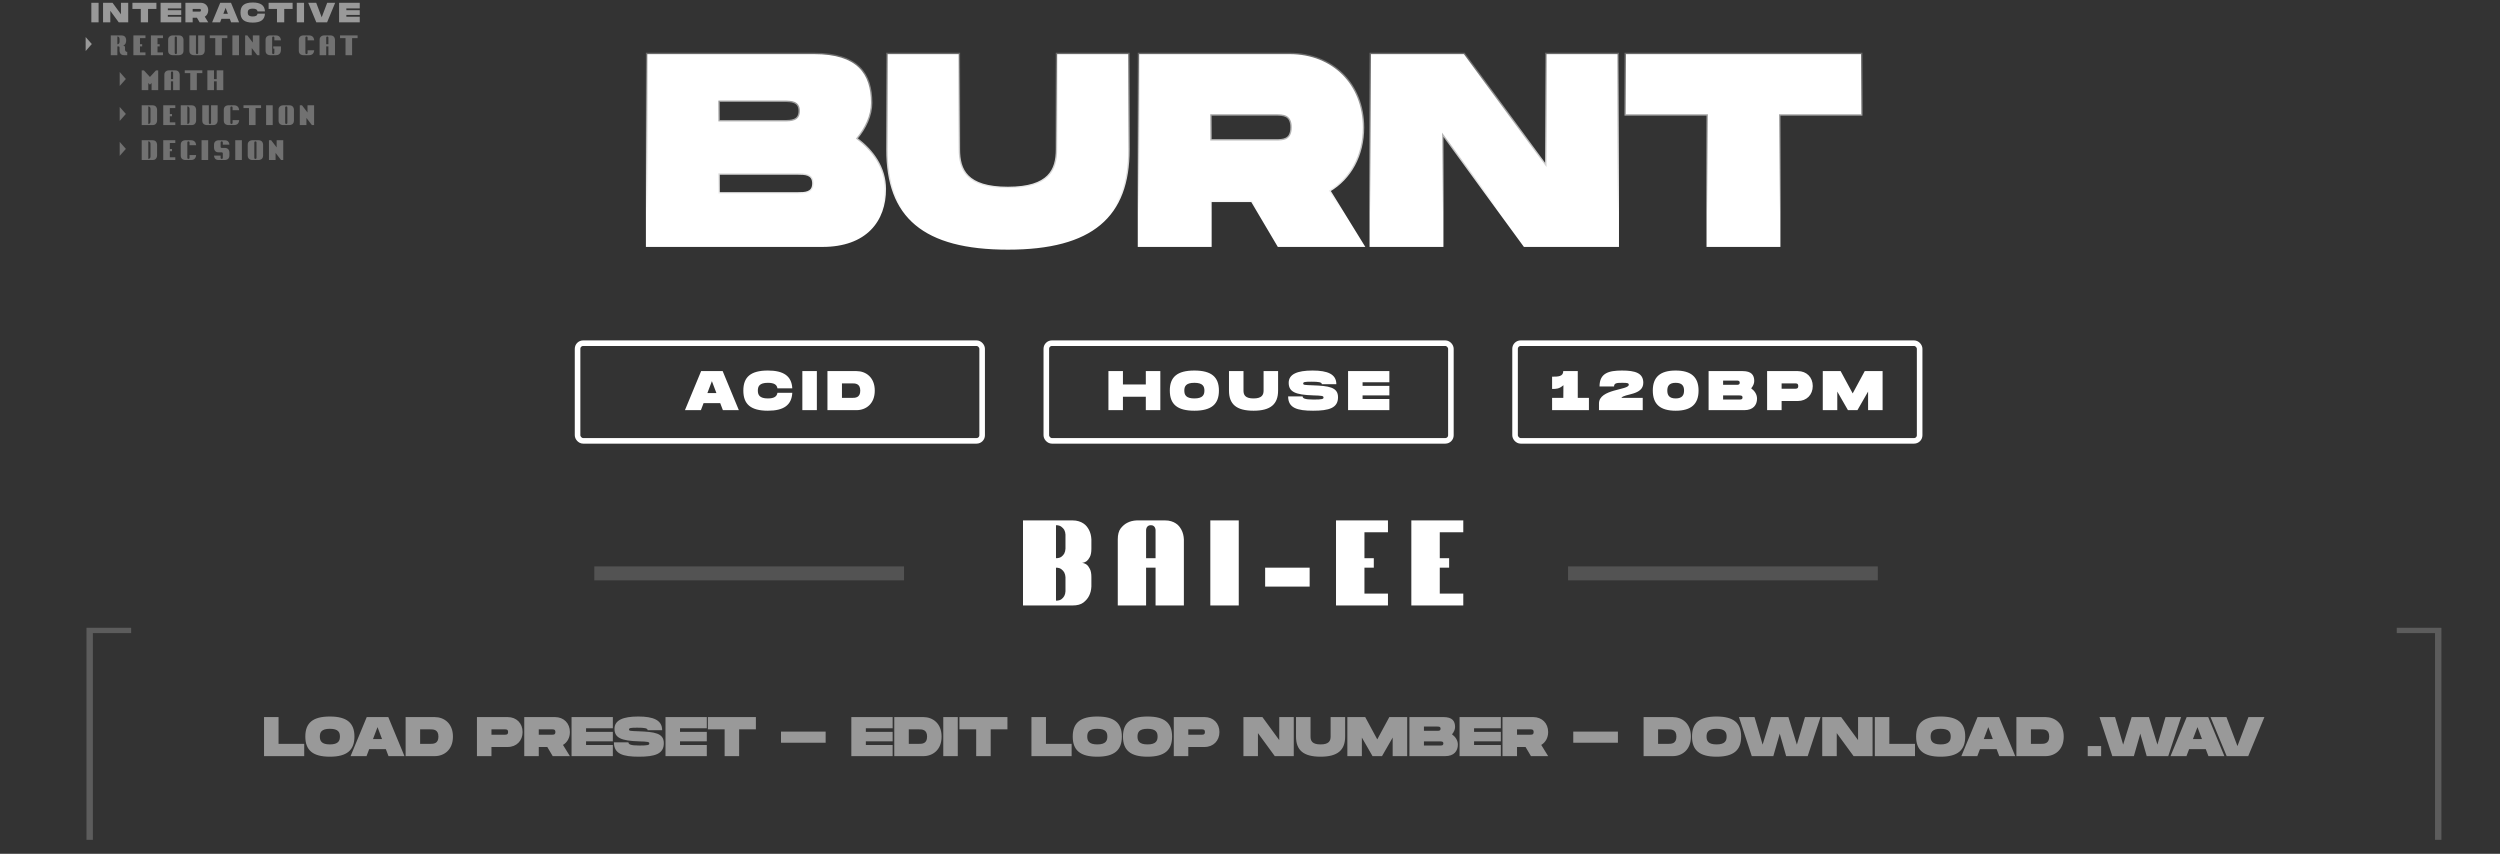 <svg width="896" height="306" viewBox="0 0 896 306" fill="none" xmlns="http://www.w3.org/2000/svg">
<rect x="0" y="0" width="896" height="306" fill="#333333" stroke="none"/>
<g clip-path="url(#clip0_6_154)">
<path d="M306.765 49.682C310.097 45.762 312.155 41.254 312.155 36.844C312.155 26.456 307.353 19.4 291.771 19.4H231.991V88H294.711C310.293 88 317.055 78.984 317.055 67.714C317.055 60.266 312.743 53.994 306.765 49.682ZM257.471 36.06H280.991C283.539 36.06 286.675 36.06 286.675 39.784C286.675 43.508 283.539 43.508 280.991 43.508H257.471V36.06ZM285.891 69.38H257.471V62.128H285.891C288.439 62.128 291.575 62.128 291.575 65.754C291.575 69.38 288.439 69.38 285.891 69.38ZM404.364 53.602V19.4H378.884V53.602C378.884 60.854 376.238 67.42 361.244 67.42C346.25 67.42 343.604 60.952 343.604 53.602V19.4H318.124V53.602C318.124 77.514 331.06 88.98 361.244 88.98C391.33 88.98 404.364 77.416 404.364 53.602ZM488.44 45.664C488.44 30.376 477.758 19.4 462.176 19.4H408.276V88H433.756V71.928H448.75L458.256 88H488.44L476.288 68.302C483.834 63.892 488.44 55.66 488.44 45.664ZM433.756 40.96H457.276C459.824 40.96 462.96 40.96 462.96 45.664C462.96 50.368 459.824 50.368 457.276 50.368H433.756V40.96ZM554.263 19.4V59.874L524.667 19.4H491.347V88H516.827V47.526L546.423 88H579.743V19.4H554.263ZM667 19.4H582.72V40.96H612.12V88H637.6V40.96H667V19.4Z" fill="url(#paint0_linear_6_154)"/>
<path d="M306.765 49.682L306.384 49.358L306.034 49.771L306.473 50.087L306.765 49.682ZM231.991 19.4V18.9H231.491V19.4H231.991ZM231.991 88H231.491V88.5H231.991V88ZM257.471 36.06V35.56H256.971V36.06H257.471ZM257.471 43.508H256.971V44.008H257.471V43.508ZM257.471 69.38H256.971V69.88H257.471V69.38ZM257.471 62.128V61.628H256.971V62.128H257.471ZM307.146 50.006C310.529 46.026 312.655 41.408 312.655 36.844H311.655C311.655 41.1 309.666 45.498 306.384 49.358L307.146 50.006ZM312.655 36.844C312.655 31.581 311.439 27.063 308.155 23.868C304.875 20.677 299.626 18.9 291.771 18.9V19.9C299.498 19.9 304.442 21.651 307.458 24.585C310.47 27.515 311.655 31.718 311.655 36.844H312.655ZM291.771 18.9H231.991V19.9H291.771V18.9ZM231.491 19.4V88H232.491V19.4H231.491ZM231.991 88.5H294.711V87.5H231.991V88.5ZM294.711 88.5C302.599 88.5 308.326 86.216 312.081 82.436C315.834 78.658 317.555 73.447 317.555 67.714H316.555C316.555 73.251 314.896 78.183 311.372 81.731C307.85 85.276 302.405 87.5 294.711 87.5V88.5ZM317.555 67.714C317.555 60.058 313.122 53.651 307.058 49.276L306.473 50.087C312.365 54.337 316.555 60.474 316.555 67.714H317.555ZM257.471 36.56H280.991V35.56H257.471V36.56ZM280.991 36.56C282.294 36.56 283.604 36.568 284.594 36.986C285.072 37.188 285.455 37.478 285.724 37.9C285.994 38.324 286.175 38.923 286.175 39.784H287.175C287.175 38.783 286.964 37.985 286.567 37.362C286.168 36.737 285.608 36.329 284.983 36.065C283.769 35.552 282.236 35.56 280.991 35.56V36.56ZM286.175 39.784C286.175 40.645 285.994 41.244 285.724 41.668C285.455 42.09 285.072 42.38 284.594 42.582C283.604 43 282.294 43.008 280.991 43.008V44.008C282.236 44.008 283.769 44.016 284.983 43.503C285.608 43.239 286.168 42.831 286.567 42.206C286.964 41.583 287.175 40.785 287.175 39.784H286.175ZM280.991 43.008H257.471V44.008H280.991V43.008ZM257.971 43.508V36.06H256.971V43.508H257.971ZM285.891 68.88H257.471V69.88H285.891V68.88ZM257.971 69.38V62.128H256.971V69.38H257.971ZM257.471 62.628H285.891V61.628H257.471V62.628ZM285.891 62.628C287.194 62.628 288.506 62.636 289.499 63.044C289.978 63.241 290.36 63.524 290.627 63.932C290.895 64.341 291.075 64.92 291.075 65.754H292.075C292.075 64.775 291.863 63.994 291.464 63.384C291.063 62.772 290.502 62.375 289.879 62.119C288.667 61.62 287.137 61.628 285.891 61.628V62.628ZM291.075 65.754C291.075 66.588 290.895 67.167 290.627 67.576C290.36 67.984 289.978 68.267 289.499 68.464C288.506 68.873 287.194 68.88 285.891 68.88V69.88C287.137 69.88 288.667 69.888 289.879 69.389C290.502 69.133 291.063 68.736 291.464 68.124C291.863 67.514 292.075 66.733 292.075 65.754H291.075ZM404.364 19.4H404.864V18.9H404.364V19.4ZM378.884 19.4V18.9H378.384V19.4H378.884ZM343.604 19.4H344.104V18.9H343.604V19.4ZM318.124 19.4V18.9H317.624V19.4H318.124ZM404.864 53.602V19.4H403.864V53.602H404.864ZM404.364 18.9H378.884V19.9H404.364V18.9ZM378.384 19.4V53.602H379.384V19.4H378.384ZM378.384 53.602C378.384 57.181 377.729 60.47 375.332 62.878C372.933 65.289 368.683 66.92 361.244 66.92V67.92C368.799 67.92 373.369 66.268 376.041 63.583C378.717 60.895 379.384 57.275 379.384 53.602H378.384ZM361.244 66.92C353.803 66.92 349.554 65.313 347.155 62.914C344.76 60.519 344.104 57.231 344.104 53.602H343.104C343.104 57.323 343.771 60.944 346.448 63.621C349.12 66.293 353.691 67.92 361.244 67.92V66.92ZM344.104 53.602V19.4H343.104V53.602H344.104ZM343.604 18.9H318.124V19.9H343.604V18.9ZM317.624 19.4V53.602H318.624V19.4H317.624ZM317.624 53.602C317.624 65.647 320.885 74.659 328.044 80.642C335.184 86.608 346.105 89.48 361.244 89.48V88.48C346.199 88.48 335.56 85.619 328.686 79.874C321.831 74.146 318.624 65.469 318.624 53.602H317.624ZM361.244 89.48C376.335 89.48 387.256 86.583 394.407 80.605C401.578 74.611 404.864 65.6 404.864 53.602H403.864C403.864 65.418 400.633 74.097 393.766 79.838C386.878 85.595 376.239 88.48 361.244 88.48V89.48ZM408.276 19.4V18.9H407.776V19.4H408.276ZM408.276 88H407.776V88.5H408.276V88ZM433.756 88V88.5H434.256V88H433.756ZM433.756 71.928V71.428H433.256V71.928H433.756ZM448.75 71.928L449.181 71.674L449.036 71.428H448.75V71.928ZM458.256 88L457.826 88.254L457.971 88.5H458.256V88ZM488.44 88V88.5H489.336L488.866 87.737L488.44 88ZM476.288 68.302L476.036 67.87L475.594 68.129L475.863 68.564L476.288 68.302ZM433.756 40.96V40.46H433.256V40.96H433.756ZM433.756 50.368H433.256V50.868H433.756V50.368ZM488.94 45.664C488.94 37.901 486.226 31.204 481.507 26.447C476.786 21.689 470.088 18.9 462.176 18.9V19.9C469.846 19.9 476.281 22.599 480.797 27.151C485.313 31.704 487.94 38.139 487.94 45.664H488.94ZM462.176 18.9H408.276V19.9H462.176V18.9ZM407.776 19.4V88H408.776V19.4H407.776ZM408.276 88.5H433.756V87.5H408.276V88.5ZM434.256 88V71.928H433.256V88H434.256ZM433.756 72.428H448.75V71.428H433.756V72.428ZM448.32 72.183L457.826 88.254L458.687 87.746L449.181 71.674L448.32 72.183ZM458.256 88.5H488.44V87.5H458.256V88.5ZM488.866 87.737L476.714 68.04L475.863 68.564L488.015 88.263L488.866 87.737ZM476.541 68.734C484.255 64.225 488.94 55.819 488.94 45.664H487.94C487.94 55.501 483.413 63.559 476.036 67.87L476.541 68.734ZM433.756 41.46H457.276V40.46H433.756V41.46ZM457.276 41.46C458.584 41.46 459.867 41.471 460.839 41.989C461.304 42.238 461.7 42.606 461.984 43.17C462.273 43.742 462.46 44.541 462.46 45.664H463.46C463.46 44.435 463.256 43.47 462.877 42.719C462.494 41.96 461.946 41.446 461.309 41.107C460.075 40.449 458.517 40.46 457.276 40.46V41.46ZM462.46 45.664C462.46 46.787 462.273 47.586 461.984 48.158C461.7 48.722 461.304 49.09 460.839 49.339C459.867 49.857 458.584 49.868 457.276 49.868V50.868C458.517 50.868 460.075 50.879 461.309 50.221C461.946 49.882 462.494 49.368 462.877 48.609C463.256 47.858 463.46 46.893 463.46 45.664H462.46ZM457.276 49.868H433.756V50.868H457.276V49.868ZM434.256 50.368V40.96H433.256V50.368H434.256ZM554.263 19.4V18.9H553.763V19.4H554.263ZM554.263 59.874L553.859 60.169L554.763 61.405V59.874H554.263ZM524.667 19.4L525.07 19.105L524.921 18.9H524.667V19.4ZM491.347 19.4V18.9H490.847V19.4H491.347ZM491.347 88H490.847V88.5H491.347V88ZM516.827 88V88.5H517.327V88H516.827ZM516.827 47.526L517.23 47.231L516.327 45.995V47.526H516.827ZM546.423 88L546.019 88.295L546.169 88.5H546.423V88ZM579.743 88V88.5H580.243V88H579.743ZM579.743 19.4H580.243V18.9H579.743V19.4ZM553.763 19.4V59.874H554.763V19.4H553.763ZM554.666 59.579L525.07 19.105L524.263 19.695L553.859 60.169L554.666 59.579ZM524.667 18.9H491.347V19.9H524.667V18.9ZM490.847 19.4V88H491.847V19.4H490.847ZM491.347 88.5H516.827V87.5H491.347V88.5ZM517.327 88V47.526H516.327V88H517.327ZM516.423 47.821L546.019 88.295L546.826 87.705L517.23 47.231L516.423 47.821ZM546.423 88.5H579.743V87.5H546.423V88.5ZM580.243 88V19.4H579.243V88H580.243ZM579.743 18.9H554.263V19.9H579.743V18.9ZM667 19.4H667.5V18.9H667V19.4ZM582.72 19.4V18.9H582.22V19.4H582.72ZM582.72 40.96H582.22V41.46H582.72V40.96ZM612.12 40.96H612.62V40.46H612.12V40.96ZM612.12 88H611.62V88.5H612.12V88ZM637.6 88V88.5H638.1V88H637.6ZM637.6 40.96V40.46H637.1V40.96H637.6ZM667 40.96V41.46H667.5V40.96H667ZM667 18.9H582.72V19.9H667V18.9ZM582.22 19.4V40.96H583.22V19.4H582.22ZM582.72 41.46H612.12V40.46H582.72V41.46ZM611.62 40.96V88H612.62V40.96H611.62ZM612.12 88.5H637.6V87.5H612.12V88.5ZM638.1 88V40.96H637.1V88H638.1ZM637.6 41.46H667V40.46H637.6V41.46ZM667.5 40.96V19.4H666.5V40.96H667.5Z" fill="url(#paint1_linear_6_154)"/>
<rect x="207" y="123" width="145" height="35" rx="2" stroke="white" stroke-width="2"/>
<path d="M259.083 147H264.803L259.003 133H251.283L245.483 147H251.203L252.163 144.48H258.123L259.083 147ZM253.523 140.88L255.143 136.6L256.763 140.88H253.523ZM266.413 139.98C266.413 144.86 269.053 147.2 275.213 147.2C280.833 147.2 283.733 145.22 283.953 140.78H278.633C278.433 142.12 277.413 142.8 275.213 142.8C272.153 142.8 271.613 141.48 271.613 139.98C271.613 138.5 272.133 137.2 275.213 137.2C277.413 137.2 278.433 137.86 278.633 139.18H283.953C283.733 134.76 280.813 132.8 275.213 132.8C269.053 132.8 266.413 135.12 266.413 139.98ZM292.762 133H287.562V147H292.762V133ZM306.958 133H296.558V147H306.958C310.338 147 313.518 144.76 313.518 140C313.518 135.24 310.338 133 306.958 133ZM305.358 142.6H301.758V137.4H305.358C306.478 137.4 308.318 137.4 308.318 140C308.318 142.6 306.478 142.6 305.358 142.6Z" fill="white"/>
<rect x="375" y="123" width="145" height="35" rx="2" stroke="white" stroke-width="2"/>
<path d="M410.661 133V137.8H402.461V133H397.261V147H402.461V142.2H410.661V147H415.861V133H410.661ZM428.061 147.2C434.201 147.2 436.861 144.84 436.861 139.98C436.861 135.14 434.201 132.8 428.061 132.8C421.901 132.8 419.261 135.12 419.261 139.98C419.261 144.86 421.901 147.2 428.061 147.2ZM428.061 142.8C425.001 142.8 424.461 141.48 424.461 139.98C424.461 138.5 424.981 137.2 428.061 137.2C431.141 137.2 431.661 138.52 431.661 139.98C431.661 141.46 431.121 142.8 428.061 142.8ZM458.068 139.98V133H452.868V139.98C452.868 141.46 452.328 142.8 449.268 142.8C446.208 142.8 445.668 141.48 445.668 139.98V133H440.468V139.98C440.468 144.86 443.108 147.2 449.268 147.2C455.408 147.2 458.068 144.84 458.068 139.98ZM461.667 142.06C461.667 146.22 464.867 147.2 470.607 147.2C476.347 147.2 479.547 146.22 479.547 142.36C479.547 138.7 476.127 138.32 470.607 138.1C467.567 137.98 467.067 138 467.067 137.46C467.067 136.92 467.567 136.8 470.007 136.8C472.547 136.8 473.747 136.96 473.747 137.7H478.947C478.947 134.12 475.867 132.8 470.407 132.8C464.887 132.8 461.867 134.12 461.867 137.2C461.867 140.46 464.287 141.5 470.607 141.7C473.887 141.8 474.347 141.88 474.347 142.48C474.347 143 473.887 143.2 470.807 143.2C467.507 143.2 466.867 142.74 466.867 142.06H461.667ZM497.948 137V133H483.148V147H497.948V143H488.348V141.7H497.948V138.3H488.348V137H497.948Z" fill="white"/>
<rect x="543" y="123" width="145" height="35" rx="2" stroke="white" stroke-width="2"/>
<path d="M565.471 142.6V133H560.271C560.271 135 558.331 135 556.271 135V139.4C557.731 139.4 558.811 139.4 560.331 138.06L560.291 142.6H556.271V147H569.471V142.6H565.471ZM588.955 137.2C588.955 133.72 586.135 132.8 581.315 132.8C576.555 132.8 573.275 133.72 573.275 138.5H578.475C578.475 137.2 579.675 137.2 581.515 137.2C583.255 137.2 583.755 137.3 583.755 137.9C583.755 139.86 573.075 139.36 573.075 144.6V147H588.755V142.6H581.095C582.095 141.04 588.955 141.74 588.955 137.2ZM600.564 147.2C606.104 147.2 608.764 144.84 608.764 139.98C608.764 135.14 606.104 132.8 600.564 132.8C595.004 132.8 592.364 135.12 592.364 139.98C592.364 144.86 595.004 147.2 600.564 147.2ZM600.564 142.8C598.104 142.8 597.564 141.48 597.564 139.98C597.564 138.5 598.084 137.2 600.564 137.2C603.044 137.2 603.564 138.52 603.564 139.98C603.564 141.46 603.024 142.8 600.564 142.8ZM627.621 139.18C628.301 138.38 628.721 137.46 628.721 136.56C628.721 134.44 627.741 133 624.561 133H612.361V147H625.161C628.341 147 629.721 145.16 629.721 142.86C629.721 141.34 628.841 140.06 627.621 139.18ZM617.561 136.4H622.361C622.881 136.4 623.521 136.4 623.521 137.16C623.521 137.92 622.881 137.92 622.361 137.92H617.561V136.4ZM623.361 143.2H617.561V141.72H623.361C623.881 141.72 624.521 141.72 624.521 142.46C624.521 143.2 623.881 143.2 623.361 143.2ZM644.33 133H633.33V147H638.53V143.72H644.33C647.51 143.72 649.69 141.48 649.69 138.36C649.69 135.24 647.51 133 644.33 133ZM643.33 139.32H638.53V137.4H643.33C643.85 137.4 644.49 137.4 644.49 138.36C644.49 139.32 643.85 139.32 643.33 139.32ZM674.723 133H668.323L664.003 141L659.683 133H653.283V147H658.483V140.34L662.303 147H665.703L669.523 140.34V147H674.723V133Z" fill="white"/>
<path d="M391.153 196.661C391.153 197.951 390.966 198.94 390.594 199.628C390.25 200.287 389.877 200.775 389.476 201.09C388.96 201.463 388.401 201.678 387.799 201.735C388.401 201.792 388.96 202.007 389.476 202.38C389.877 202.695 390.25 203.197 390.594 203.885C390.966 204.573 391.153 205.562 391.153 206.852V210.206C391.095 211.496 390.809 212.628 390.293 213.603C389.863 214.463 389.189 215.251 388.272 215.968C387.354 216.656 386.064 217 384.402 217H366.643V186.513H384.402C385.233 186.513 385.964 186.613 386.595 186.814C387.254 187.015 387.813 187.273 388.272 187.588C388.759 187.903 389.16 188.262 389.476 188.663C389.791 189.064 390.063 189.48 390.293 189.91C390.809 190.913 391.095 192.046 391.153 193.307V196.661ZM381.865 206.852C381.836 206.25 381.693 205.691 381.435 205.175C381.205 204.745 380.861 204.358 380.403 204.014C379.944 203.641 379.299 203.455 378.468 203.455V215.28C379.299 215.28 379.944 215.108 380.403 214.764C380.861 214.42 381.205 214.033 381.435 213.603C381.693 213.116 381.836 212.557 381.865 211.926V206.852ZM381.865 191.587C381.836 190.985 381.693 190.426 381.435 189.91C381.205 189.509 380.861 189.136 380.403 188.792C379.944 188.419 379.299 188.233 378.468 188.233V200.058C379.299 200.058 379.944 199.886 380.403 199.542C380.861 199.198 381.205 198.811 381.435 198.381C381.693 197.865 381.836 197.292 381.865 196.661V191.587ZM417.551 186.513C418.383 186.513 419.114 186.613 419.744 186.814C420.404 187.015 420.963 187.273 421.421 187.588C421.909 187.903 422.31 188.262 422.625 188.663C422.941 189.064 423.213 189.48 423.442 189.91C423.958 190.913 424.245 192.046 424.302 193.307V217H414.154V203.455H410.757V217H400.609V193.307C400.609 191.616 400.953 190.311 401.641 189.394C402.358 188.477 403.146 187.803 404.006 187.373C404.981 186.857 406.113 186.57 407.403 186.513H417.551ZM414.154 189.91C414.126 189.623 414.054 189.351 413.939 189.093C413.825 188.864 413.653 188.663 413.423 188.491C413.194 188.319 412.879 188.233 412.477 188.233C412.047 188.233 411.718 188.319 411.488 188.491C411.259 188.663 411.087 188.864 410.972 189.093C410.858 189.351 410.786 189.623 410.757 189.91V200.058H414.154V189.91ZM443.969 186.513V217H433.778V186.513H443.969ZM469.378 203.455V210.249H453.425V203.455H469.378ZM497.445 186.513V190.77H489.017V200.058H492.371V203.455H489.017V212.743H497.445V217H478.826V186.513H497.445ZM524.441 186.513V190.77H516.013V200.058H519.367V203.455H516.013V212.743H524.441V217H505.822V186.513H524.441Z" fill="white"/>
<rect x="213" y="203" width="111" height="5" fill="white" fill-opacity="0.16"/>
<path d="M562 203H673V208H617.5H562V203Z" fill="white" fill-opacity="0.16"/>
<path opacity="0.2" d="M31 225H47V226.9H33.286V299.1V301H31V225Z" fill="white"/>
<path opacity="0.2" d="M875 225H859V226.9H872.714V299.1V301H875V225Z" fill="white"/>
<path opacity="0.5" d="M99.831 266.6V257H94.63V271H109.03V266.6H99.831ZM118.23 271.2C124.37 271.2 127.03 268.84 127.03 263.98C127.03 259.14 124.37 256.8 118.23 256.8C112.07 256.8 109.43 259.12 109.43 263.98C109.43 268.86 112.07 271.2 118.23 271.2ZM118.23 266.8C115.17 266.8 114.63 265.48 114.63 263.98C114.63 262.5 115.15 261.2 118.23 261.2C121.31 261.2 121.83 262.52 121.83 263.98C121.83 265.46 121.29 266.8 118.23 266.8ZM139.241 271H144.961L139.161 257H131.441L125.641 271H131.361L132.321 268.48H138.281L139.241 271ZM133.681 264.88L135.301 260.6L136.921 264.88H133.681ZM155.773 257H145.373V271H155.773C159.153 271 162.333 268.76 162.333 264C162.333 259.24 159.153 257 155.773 257ZM154.173 266.6H150.573V261.4H154.173C155.293 261.4 157.133 261.4 157.133 264C157.133 266.6 155.293 266.6 154.173 266.6ZM181.939 257H170.939V271H176.139V267.72H181.939C185.119 267.72 187.299 265.48 187.299 262.36C187.299 259.24 185.119 257 181.939 257ZM180.939 263.32H176.139V261.4H180.939C181.459 261.4 182.099 261.4 182.099 262.36C182.099 263.32 181.459 263.32 180.939 263.32ZM204.252 262.36C204.252 259.24 202.072 257 198.892 257H187.892V271H193.092V267.72H196.152L198.092 271H204.252L201.772 266.98C203.312 266.08 204.252 264.4 204.252 262.36ZM193.092 261.4H197.892C198.412 261.4 199.052 261.4 199.052 262.36C199.052 263.32 198.412 263.32 197.892 263.32H193.092V261.4ZM219.645 261V257H204.845V271H219.645V267H210.045V265.7H219.645V262.3H210.045V261H219.645ZM220.036 266.06C220.036 270.22 223.236 271.2 228.976 271.2C234.716 271.2 237.916 270.22 237.916 266.36C237.916 262.7 234.496 262.32 228.976 262.1C225.936 261.98 225.436 262 225.436 261.46C225.436 260.92 225.936 260.8 228.376 260.8C230.916 260.8 232.116 260.96 232.116 261.7H237.316C237.316 258.12 234.236 256.8 228.776 256.8C223.256 256.8 220.236 258.12 220.236 261.2C220.236 264.46 222.656 265.5 228.976 265.7C232.256 265.8 232.716 265.88 232.716 266.48C232.716 267 232.256 267.2 229.176 267.2C225.876 267.2 225.236 266.74 225.236 266.06H220.036ZM253.317 261V257H238.517V271H253.317V267H243.717V265.7H253.317V262.3H243.717V261H253.317ZM270.908 257H253.708V261.4H259.708V271H264.908V261.4H270.908V257ZM279.913 262.2V266.2H295.913V262.2H279.913ZM319.919 261V257H305.119V271H319.919V267H310.319V265.7H319.919V262.3H310.319V261H319.919ZM330.909 257H320.509V271H330.909C334.289 271 337.469 268.76 337.469 264C337.469 259.24 334.289 257 330.909 257ZM329.309 266.6H325.709V261.4H329.309C330.429 261.4 332.269 261.4 332.269 264C332.269 266.6 330.429 266.6 329.309 266.6ZM343.268 257H338.068V271H343.268V257ZM361.064 257H343.864V261.4H349.864V271H355.064V261.4H361.064V257ZM374.87 266.6V257H369.67V271H384.07V266.6H374.87ZM393.27 271.2C399.41 271.2 402.07 268.84 402.07 263.98C402.07 259.14 399.41 256.8 393.27 256.8C387.11 256.8 384.47 259.12 384.47 263.98C384.47 268.86 387.11 271.2 393.27 271.2ZM393.27 266.8C390.21 266.8 389.67 265.48 389.67 263.98C389.67 262.5 390.19 261.2 393.27 261.2C396.35 261.2 396.87 262.52 396.87 263.98C396.87 265.46 396.33 266.8 393.27 266.8ZM411.277 271.2C417.417 271.2 420.077 268.84 420.077 263.98C420.077 259.14 417.417 256.8 411.277 256.8C405.117 256.8 402.477 259.12 402.477 263.98C402.477 268.86 405.117 271.2 411.277 271.2ZM411.277 266.8C408.217 266.8 407.677 265.48 407.677 263.98C407.677 262.5 408.197 261.2 411.277 261.2C414.357 261.2 414.877 262.52 414.877 263.98C414.877 265.46 414.337 266.8 411.277 266.8ZM431.685 257H420.685V271H425.885V267.72H431.685C434.865 267.72 437.045 265.48 437.045 262.36C437.045 259.24 434.865 257 431.685 257ZM430.685 263.32H425.885V261.4H430.685C431.205 261.4 431.845 261.4 431.845 262.36C431.845 263.32 431.205 263.32 430.685 263.32ZM458.486 257V265.26L452.446 257H445.646V271H450.846V262.74L456.886 271H463.686V257H458.486ZM482.094 263.98V257H476.894V263.98C476.894 265.46 476.354 266.8 473.294 266.8C470.234 266.8 469.694 265.48 469.694 263.98V257H464.494V263.98C464.494 268.86 467.134 271.2 473.294 271.2C479.434 271.2 482.094 268.84 482.094 263.98ZM504.332 257H497.932L493.612 265L489.292 257H482.892V271H488.092V264.34L491.912 271H495.312L499.132 264.34V271H504.332V257ZM520.398 263.18C521.078 262.38 521.498 261.46 521.498 260.56C521.498 258.44 520.518 257 517.338 257H505.138V271H517.938C521.118 271 522.498 269.16 522.498 266.86C522.498 265.34 521.618 264.06 520.398 263.18ZM510.338 260.4H515.138C515.658 260.4 516.298 260.4 516.298 261.16C516.298 261.92 515.658 261.92 515.138 261.92H510.338V260.4ZM516.138 267.2H510.338V265.72H516.138C516.658 265.72 517.298 265.72 517.298 266.46C517.298 267.2 516.658 267.2 516.138 267.2ZM537.907 261V257H523.107V271H537.907V267H528.307V265.7H537.907V262.3H528.307V261H537.907ZM554.858 262.36C554.858 259.24 552.678 257 549.498 257H538.498V271H543.698V267.72H546.758L548.698 271H554.858L552.378 266.98C553.918 266.08 554.858 264.4 554.858 262.36ZM543.698 261.4H548.498C549.018 261.4 549.658 261.4 549.658 262.36C549.658 263.32 549.018 263.32 548.498 263.32H543.698V261.4ZM563.859 262.2V266.2H579.859V262.2H563.859ZM599.464 257H589.064V271H599.464C602.844 271 606.024 268.76 606.024 264C606.024 259.24 602.844 257 599.464 257ZM597.864 266.6H594.264V261.4H597.864C598.984 261.4 600.824 261.4 600.824 264C600.824 266.6 598.984 266.6 597.864 266.6ZM615.223 271.2C621.363 271.2 624.023 268.84 624.023 263.98C624.023 259.14 621.363 256.8 615.223 256.8C609.063 256.8 606.423 259.12 606.423 263.98C606.423 268.86 609.063 271.2 615.223 271.2ZM615.223 266.8C612.163 266.8 611.623 265.48 611.623 263.98C611.623 262.5 612.143 261.2 615.223 261.2C618.303 261.2 618.823 262.52 618.823 263.98C618.823 265.46 618.283 266.8 615.223 266.8ZM646.899 257L643.999 266.88L640.959 257H634.759L631.719 266.88L628.819 257H623.239L627.839 271H635.559L637.859 262.94L640.159 271H647.879L652.479 257H646.899ZM665.928 257V265.26L659.888 257H653.088V271H658.288V262.74L664.328 271H671.128V257H665.928ZM677.135 266.6V257H671.935V271H686.335V266.6H677.135ZM695.535 271.2C701.675 271.2 704.335 268.84 704.335 263.98C704.335 259.14 701.675 256.8 695.535 256.8C689.375 256.8 686.735 259.12 686.735 263.98C686.735 268.86 689.375 271.2 695.535 271.2ZM695.535 266.8C692.475 266.8 691.935 265.48 691.935 263.98C691.935 262.5 692.455 261.2 695.535 261.2C698.615 261.2 699.135 262.52 699.135 263.98C699.135 265.46 698.595 266.8 695.535 266.8ZM716.546 271H722.266L716.466 257H708.746L702.946 271H708.666L709.626 268.48H715.586L716.546 271ZM710.986 264.88L712.606 260.6L714.226 264.88H710.986ZM733.077 257H722.677V271H733.077C736.457 271 739.637 268.76 739.637 264C739.637 259.24 736.457 257 733.077 257ZM731.477 266.6H727.877V261.4H731.477C732.597 261.4 734.437 261.4 734.437 264C734.437 266.6 732.597 266.6 731.477 266.6ZM748.244 267.4V271H753.044V267.4H748.244ZM776.118 257L773.218 266.88L770.178 257H763.978L760.938 266.88L758.038 257H752.458L757.058 271H764.778L767.078 262.94L769.378 271H777.098L781.698 257H776.118ZM791.507 271H797.227L791.427 257H783.707L777.907 271H783.627L784.587 268.48H790.547L791.507 271ZM785.947 264.88L787.567 260.6L789.187 264.88H785.947ZM805.843 257L801.903 267.4L797.963 257H792.243L798.043 271H805.763L811.563 257H805.843Z" fill="white"/>
<g opacity="0.5">
<path d="M35.336 1H32.736V8H35.336V1ZM43.354 1V5.13L40.334 1H36.934V8H39.534V3.87L42.554 8H45.954V1H43.354ZM56.058 1H47.458V3.2H50.458V8H53.058V3.2H56.058V1ZM64.957 3V1H57.557V8H64.957V6H60.157V5.35H64.957V3.65H60.157V3H64.957ZM74.632 3.68C74.632 2.12 73.542 1 71.952 1H66.452V8H69.052V6.36H70.582L71.552 8H74.632L73.392 5.99C74.162 5.54 74.632 4.7 74.632 3.68ZM69.052 3.2H71.452C71.712 3.2 72.032 3.2 72.032 3.68C72.032 4.16 71.712 4.16 71.452 4.16H69.052V3.2ZM82.829 8H85.689L82.789 1H78.929L76.029 8H78.889L79.369 6.74H82.349L82.829 8ZM80.049 4.94L80.859 2.8L81.669 4.94H80.049ZM86.194 4.49C86.194 6.93 87.513 8.1 90.594 8.1C93.403 8.1 94.853 7.11 94.963 4.89H92.303C92.204 5.56 91.694 5.9 90.594 5.9C89.064 5.9 88.793 5.24 88.793 4.49C88.793 3.75 89.053 3.1 90.594 3.1C91.694 3.1 92.204 3.43 92.303 4.09H94.963C94.853 1.88 93.394 0.9 90.594 0.9C87.513 0.9 86.194 2.06 86.194 4.49ZM104.87 1H96.27V3.2H99.27V8H101.87V3.2H104.87V1ZM108.969 1H106.369V8H108.969V1ZM117.267 1L115.297 6.2L113.327 1H110.467L113.367 8H117.227L120.127 1H117.267ZM128.933 3V1H121.533V8H128.933V6H124.133V5.35H128.933V3.65H124.133V3H128.933Z" fill="white"/>
<path d="M44.81 17.806C44.817 17.952 44.85 18.086 44.91 18.206C44.964 18.306 45.04 18.396 45.14 18.476C45.247 18.556 45.4 18.596 45.6 18.596V19.776H44.42C44.22 19.776 44.044 19.756 43.89 19.716C43.743 19.669 43.614 19.609 43.5 19.536C43.394 19.462 43.3 19.379 43.22 19.286C43.147 19.192 43.087 19.096 43.04 18.996C42.92 18.769 42.853 18.506 42.84 18.206V17.026C42.834 16.952 42.817 16.886 42.79 16.826C42.764 16.772 42.724 16.726 42.67 16.686C42.617 16.646 42.544 16.626 42.45 16.626H42.06V19.776H39.7V12.696H43.63C43.83 12.696 44.004 12.719 44.15 12.766C44.303 12.812 44.434 12.872 44.54 12.946C44.654 13.019 44.747 13.102 44.82 13.196C44.894 13.289 44.957 13.386 45.01 13.486C45.13 13.712 45.197 13.972 45.21 14.266V14.656C45.197 14.956 45.147 15.219 45.06 15.446C44.987 15.646 44.87 15.829 44.71 15.996C44.55 16.156 44.324 16.236 44.03 16.236C44.17 16.242 44.3 16.276 44.42 16.336C44.514 16.389 44.6 16.469 44.68 16.576C44.767 16.682 44.81 16.832 44.81 17.026V17.806ZM42.84 13.876C42.834 13.736 42.8 13.606 42.74 13.486C42.687 13.386 42.607 13.296 42.5 13.216C42.4 13.129 42.254 13.086 42.06 13.086V15.846C42.254 15.846 42.4 15.806 42.5 15.726C42.607 15.646 42.687 15.556 42.74 15.456C42.8 15.336 42.834 15.202 42.84 15.056V13.876ZM52.135 12.686V13.676H50.175V15.836H50.955V16.626H50.175V18.786H52.135V19.776H47.804V12.686H52.135ZM58.413 12.686V13.676H56.453V15.836H57.233V16.626H56.453V18.786H58.413V19.776H54.083V12.686H58.413ZM64.201 12.686C64.394 12.686 64.564 12.709 64.711 12.756C64.864 12.802 64.994 12.862 65.101 12.936C65.214 13.009 65.307 13.092 65.381 13.186C65.454 13.279 65.517 13.376 65.571 13.476C65.691 13.709 65.757 13.972 65.771 14.266V18.206C65.771 18.406 65.747 18.579 65.701 18.726C65.654 18.872 65.594 19.002 65.521 19.116C65.447 19.222 65.364 19.316 65.271 19.396C65.177 19.469 65.081 19.529 64.981 19.576C64.754 19.696 64.494 19.762 64.201 19.776H61.841C61.541 19.762 61.277 19.696 61.051 19.576C60.951 19.529 60.854 19.469 60.761 19.396C60.667 19.316 60.581 19.222 60.501 19.116C60.427 19.002 60.367 18.872 60.321 18.726C60.281 18.579 60.261 18.406 60.261 18.206V14.266C60.261 13.879 60.341 13.579 60.501 13.366C60.667 13.146 60.851 12.986 61.051 12.886C61.277 12.766 61.541 12.699 61.841 12.686H64.201ZM63.411 13.476C63.404 13.409 63.387 13.346 63.361 13.286C63.334 13.232 63.294 13.186 63.241 13.146C63.187 13.106 63.114 13.086 63.021 13.086C62.921 13.086 62.844 13.106 62.791 13.146C62.737 13.186 62.697 13.232 62.671 13.286C62.644 13.346 62.627 13.409 62.621 13.476V18.986C62.627 19.059 62.644 19.126 62.671 19.186C62.697 19.239 62.737 19.286 62.791 19.326C62.844 19.366 62.921 19.386 63.021 19.386C63.114 19.386 63.187 19.366 63.241 19.326C63.294 19.286 63.334 19.239 63.361 19.186C63.387 19.126 63.404 19.059 63.411 18.986V13.476ZM70.229 12.686V18.986C70.236 19.059 70.253 19.126 70.279 19.186C70.306 19.239 70.343 19.286 70.389 19.326C70.443 19.359 70.519 19.376 70.619 19.376C70.719 19.376 70.796 19.359 70.849 19.326C70.903 19.286 70.943 19.239 70.969 19.186C70.996 19.126 71.013 19.059 71.019 18.986V12.686H73.379V18.196C73.366 18.496 73.299 18.759 73.179 18.986C73.079 19.186 72.923 19.369 72.709 19.536C72.496 19.696 72.193 19.776 71.799 19.776H69.439C69.139 19.762 68.876 19.696 68.649 19.576C68.549 19.529 68.453 19.469 68.359 19.396C68.266 19.316 68.183 19.222 68.109 19.116C68.036 19.002 67.976 18.872 67.929 18.726C67.889 18.572 67.869 18.396 67.869 18.196V12.686H70.229ZM77.153 13.676H75.183V12.686H81.483V13.676H79.513V19.776H77.153V13.676ZM85.657 12.686V19.776H83.287V12.686H85.657ZM87.856 19.776V12.686H88.646L90.616 15.256V12.686H92.976V19.776H92.186L90.226 17.226V19.776H87.856ZM95.179 14.266C95.179 14.066 95.199 13.892 95.239 13.746C95.286 13.592 95.346 13.462 95.419 13.356C95.492 13.242 95.576 13.149 95.669 13.076C95.762 13.002 95.859 12.939 95.959 12.886C96.186 12.766 96.449 12.699 96.749 12.686H98.919C99.139 12.686 99.332 12.712 99.499 12.766C99.666 12.812 99.812 12.879 99.939 12.966C100.066 13.052 100.172 13.149 100.259 13.256C100.346 13.362 100.416 13.469 100.469 13.576C100.596 13.836 100.669 14.129 100.689 14.456H98.329V13.476C98.322 13.409 98.306 13.346 98.279 13.286C98.252 13.232 98.212 13.186 98.159 13.146C98.106 13.106 98.029 13.086 97.929 13.086C97.829 13.086 97.752 13.106 97.699 13.146C97.652 13.186 97.616 13.232 97.589 13.286C97.562 13.346 97.546 13.409 97.539 13.476V18.986C97.546 19.059 97.562 19.126 97.589 19.186C97.616 19.239 97.652 19.286 97.699 19.326C97.752 19.359 97.829 19.376 97.929 19.376C98.029 19.376 98.106 19.359 98.159 19.326C98.212 19.286 98.252 19.239 98.279 19.186C98.306 19.126 98.322 19.059 98.329 18.986V17.416H97.929V16.626H100.689V18.006C100.669 18.339 100.596 18.636 100.469 18.896C100.416 19.009 100.346 19.119 100.259 19.226C100.172 19.326 100.066 19.419 99.939 19.506C99.812 19.586 99.666 19.652 99.499 19.706C99.332 19.752 99.139 19.776 98.919 19.776H96.749C96.449 19.762 96.186 19.696 95.959 19.576C95.859 19.529 95.762 19.469 95.669 19.396C95.576 19.316 95.492 19.222 95.419 19.116C95.346 19.002 95.286 18.872 95.239 18.726C95.199 18.572 95.179 18.396 95.179 18.196V14.266ZM107.091 14.266C107.091 14.066 107.111 13.892 107.151 13.746C107.197 13.592 107.257 13.462 107.331 13.356C107.404 13.242 107.487 13.149 107.581 13.076C107.674 13.002 107.771 12.939 107.871 12.886C108.097 12.766 108.361 12.699 108.661 12.686H110.831C111.051 12.686 111.244 12.712 111.411 12.766C111.577 12.812 111.724 12.879 111.851 12.966C111.977 13.052 112.084 13.149 112.171 13.256C112.257 13.362 112.327 13.469 112.381 13.576C112.507 13.836 112.581 14.129 112.601 14.456H110.241V13.476C110.234 13.409 110.217 13.346 110.191 13.286C110.164 13.232 110.124 13.186 110.071 13.146C110.017 13.106 109.941 13.086 109.841 13.086C109.741 13.086 109.664 13.106 109.611 13.146C109.564 13.186 109.527 13.232 109.501 13.286C109.474 13.346 109.457 13.409 109.451 13.476V18.986C109.457 19.059 109.474 19.126 109.501 19.186C109.527 19.239 109.564 19.286 109.611 19.326C109.664 19.359 109.741 19.376 109.841 19.376C109.941 19.376 110.017 19.359 110.071 19.326C110.124 19.286 110.164 19.239 110.191 19.186C110.217 19.126 110.234 19.059 110.241 18.986V18.006H112.601C112.581 18.339 112.507 18.636 112.381 18.896C112.327 19.009 112.257 19.119 112.171 19.226C112.084 19.326 111.977 19.419 111.851 19.506C111.724 19.586 111.577 19.652 111.411 19.706C111.244 19.752 111.051 19.776 110.831 19.776H108.661C108.361 19.762 108.097 19.696 107.871 19.576C107.771 19.529 107.674 19.469 107.581 19.396C107.487 19.316 107.404 19.222 107.331 19.116C107.257 19.002 107.197 18.872 107.151 18.726C107.111 18.572 107.091 18.396 107.091 18.196V14.266ZM118.491 12.686C118.684 12.686 118.854 12.709 119.001 12.756C119.154 12.802 119.284 12.862 119.391 12.936C119.504 13.009 119.597 13.092 119.671 13.186C119.744 13.279 119.807 13.376 119.861 13.476C119.981 13.709 120.047 13.972 120.061 14.266V19.776H117.701V16.626H116.911V19.776H114.551V14.266C114.551 13.872 114.631 13.569 114.791 13.356C114.957 13.142 115.141 12.986 115.341 12.886C115.567 12.766 115.831 12.699 116.131 12.686H118.491ZM117.701 13.476C117.694 13.409 117.677 13.346 117.651 13.286C117.624 13.232 117.584 13.186 117.531 13.146C117.477 13.106 117.404 13.086 117.311 13.086C117.211 13.086 117.134 13.106 117.081 13.146C117.027 13.186 116.987 13.232 116.961 13.286C116.934 13.346 116.917 13.409 116.911 13.476V15.836H117.701V13.476ZM123.834 13.676H121.864V12.686H128.164V13.676H126.194V19.776H123.834V13.676Z" fill="white" fill-opacity="0.6"/>
<path d="M32.914 15.785L30.696 18.29V13.28L32.914 15.785Z" fill="white"/>
<path d="M45.114 28.311L42.897 30.816V25.806L45.114 28.311Z" fill="white" fill-opacity="0.6"/>
<path d="M45.114 40.837L42.897 43.342V38.332L45.114 40.837Z" fill="white" fill-opacity="0.6"/>
<path d="M45.114 53.359L42.897 55.864V50.854L45.114 53.359Z" fill="white" fill-opacity="0.6"/>
<path d="M50.787 32.301V25.221H51.577L53.737 27.581L55.907 25.221H56.697V32.301H54.327V29.752L53.737 30.341L53.147 29.752V32.301H50.787ZM62.841 25.212C63.035 25.212 63.205 25.235 63.351 25.282C63.505 25.328 63.635 25.388 63.741 25.462C63.855 25.535 63.948 25.618 64.021 25.712C64.094 25.805 64.158 25.901 64.211 26.002C64.331 26.235 64.398 26.498 64.411 26.791V32.301H62.051V29.151H61.261V32.301H58.901V26.791C58.901 26.398 58.981 26.095 59.141 25.881C59.308 25.668 59.491 25.512 59.691 25.412C59.918 25.291 60.181 25.225 60.481 25.212H62.841ZM62.051 26.002C62.044 25.935 62.028 25.872 62.001 25.811C61.974 25.758 61.934 25.712 61.881 25.672C61.828 25.631 61.755 25.611 61.661 25.611C61.561 25.611 61.484 25.631 61.431 25.672C61.378 25.712 61.338 25.758 61.311 25.811C61.285 25.872 61.268 25.935 61.261 26.002V28.361H62.051V26.002ZM68.185 26.201H66.215V25.212H72.515V26.201H70.545V32.301H68.185V26.201ZM76.699 25.212L76.689 28.372H77.669V25.212H80.029V32.301H77.669V29.151H76.689V32.301H74.319V25.212H76.699Z" fill="white" fill-opacity="0.6"/>
<path d="M54.727 37.737C54.92 37.737 55.09 37.761 55.237 37.807C55.39 37.854 55.52 37.914 55.627 37.987C55.74 38.06 55.834 38.144 55.907 38.237C55.98 38.331 56.044 38.427 56.097 38.527C56.217 38.761 56.284 39.024 56.297 39.317V43.247C56.284 43.547 56.217 43.81 56.097 44.037C55.997 44.237 55.84 44.42 55.627 44.587C55.414 44.747 55.114 44.827 54.727 44.827H50.787V37.737H54.727ZM53.937 38.917C53.93 38.777 53.897 38.647 53.837 38.527C53.784 38.434 53.704 38.347 53.597 38.267C53.49 38.181 53.34 38.137 53.147 38.137V44.427C53.34 44.427 53.49 44.387 53.597 44.307C53.704 44.227 53.784 44.137 53.837 44.037C53.897 43.924 53.93 43.794 53.937 43.647V38.917ZM62.831 37.737V38.727H60.871V40.887H61.651V41.677H60.871V43.837H62.831V44.827H58.501V37.737H62.831ZM68.719 37.737C68.912 37.737 69.082 37.761 69.229 37.807C69.382 37.854 69.512 37.914 69.619 37.987C69.732 38.06 69.826 38.144 69.899 38.237C69.972 38.331 70.036 38.427 70.089 38.527C70.209 38.761 70.276 39.024 70.289 39.317V43.247C70.276 43.547 70.209 43.81 70.089 44.037C69.989 44.237 69.832 44.42 69.619 44.587C69.406 44.747 69.106 44.827 68.719 44.827H64.779V37.737H68.719ZM67.929 38.917C67.922 38.777 67.889 38.647 67.829 38.527C67.776 38.434 67.696 38.347 67.589 38.267C67.482 38.181 67.332 38.137 67.139 38.137V44.427C67.332 44.427 67.482 44.387 67.589 44.307C67.696 44.227 67.776 44.137 67.829 44.037C67.889 43.924 67.922 43.794 67.929 43.647V38.917ZM74.853 37.737V44.037C74.859 44.111 74.876 44.177 74.903 44.237C74.929 44.291 74.966 44.337 75.013 44.377C75.066 44.41 75.143 44.427 75.243 44.427C75.343 44.427 75.419 44.41 75.473 44.377C75.526 44.337 75.566 44.291 75.593 44.237C75.619 44.177 75.636 44.111 75.643 44.037V37.737H78.003V43.247C77.989 43.547 77.923 43.81 77.803 44.037C77.703 44.237 77.546 44.42 77.333 44.587C77.119 44.747 76.816 44.827 76.423 44.827H74.063C73.763 44.814 73.499 44.747 73.273 44.627C73.173 44.581 73.076 44.52 72.983 44.447C72.889 44.367 72.806 44.274 72.733 44.167C72.659 44.054 72.599 43.924 72.553 43.777C72.513 43.624 72.493 43.447 72.493 43.247V37.737H74.853ZM80.206 39.317C80.206 39.117 80.226 38.944 80.266 38.797C80.313 38.644 80.373 38.514 80.446 38.407C80.52 38.294 80.603 38.2 80.696 38.127C80.79 38.054 80.886 37.99 80.986 37.937C81.213 37.817 81.476 37.751 81.776 37.737H83.946C84.166 37.737 84.36 37.764 84.526 37.817C84.693 37.864 84.84 37.931 84.966 38.017C85.093 38.104 85.2 38.2 85.286 38.307C85.373 38.414 85.443 38.52 85.496 38.627C85.623 38.887 85.696 39.181 85.716 39.507H83.356V38.527C83.35 38.461 83.333 38.397 83.306 38.337C83.28 38.284 83.24 38.237 83.186 38.197C83.133 38.157 83.056 38.137 82.956 38.137C82.856 38.137 82.78 38.157 82.726 38.197C82.68 38.237 82.643 38.284 82.616 38.337C82.59 38.397 82.573 38.461 82.566 38.527V44.037C82.573 44.111 82.59 44.177 82.616 44.237C82.643 44.291 82.68 44.337 82.726 44.377C82.78 44.41 82.856 44.427 82.956 44.427C83.056 44.427 83.133 44.41 83.186 44.377C83.24 44.337 83.28 44.291 83.306 44.237C83.333 44.177 83.35 44.111 83.356 44.037V43.057H85.716C85.696 43.391 85.623 43.687 85.496 43.947C85.443 44.06 85.373 44.17 85.286 44.277C85.2 44.377 85.093 44.471 84.966 44.557C84.84 44.637 84.693 44.704 84.526 44.757C84.36 44.804 84.166 44.827 83.946 44.827H81.776C81.476 44.814 81.213 44.747 80.986 44.627C80.886 44.581 80.79 44.52 80.696 44.447C80.603 44.367 80.52 44.274 80.446 44.167C80.373 44.054 80.313 43.924 80.266 43.777C80.226 43.624 80.206 43.447 80.206 43.247V39.317ZM89.236 38.727H87.266V37.737H93.566V38.727H91.596V44.827H89.236V38.727ZM97.74 37.737V44.827H95.37V37.737H97.74ZM103.779 37.737C103.972 37.737 104.142 37.761 104.289 37.807C104.442 37.854 104.572 37.914 104.679 37.987C104.792 38.06 104.886 38.144 104.959 38.237C105.032 38.331 105.096 38.427 105.149 38.527C105.269 38.761 105.336 39.024 105.349 39.317V43.257C105.349 43.457 105.326 43.63 105.279 43.777C105.232 43.924 105.172 44.054 105.099 44.167C105.026 44.274 104.942 44.367 104.849 44.447C104.756 44.52 104.659 44.581 104.559 44.627C104.332 44.747 104.072 44.814 103.779 44.827H101.419C101.119 44.814 100.856 44.747 100.629 44.627C100.529 44.581 100.432 44.52 100.339 44.447C100.246 44.367 100.159 44.274 100.079 44.167C100.006 44.054 99.946 43.924 99.899 43.777C99.859 43.63 99.839 43.457 99.839 43.257V39.317C99.839 38.931 99.919 38.63 100.079 38.417C100.246 38.197 100.429 38.037 100.629 37.937C100.856 37.817 101.119 37.751 101.419 37.737H103.779ZM102.989 38.527C102.982 38.461 102.966 38.397 102.939 38.337C102.912 38.284 102.872 38.237 102.819 38.197C102.766 38.157 102.692 38.137 102.599 38.137C102.499 38.137 102.422 38.157 102.369 38.197C102.316 38.237 102.276 38.284 102.249 38.337C102.222 38.397 102.206 38.461 102.199 38.527V44.037C102.206 44.111 102.222 44.177 102.249 44.237C102.276 44.291 102.316 44.337 102.369 44.377C102.422 44.417 102.499 44.437 102.599 44.437C102.692 44.437 102.766 44.417 102.819 44.377C102.872 44.337 102.912 44.291 102.939 44.237C102.966 44.177 102.982 44.111 102.989 44.037V38.527ZM107.448 44.827V37.737H108.238L110.208 40.307V37.737H112.568V44.827H111.778L109.818 42.277V44.827H107.448Z" fill="white" fill-opacity="0.6"/>
<path d="M54.727 50.259C54.92 50.259 55.09 50.282 55.237 50.329C55.39 50.376 55.52 50.436 55.627 50.509C55.74 50.583 55.834 50.666 55.907 50.759C55.98 50.852 56.044 50.949 56.097 51.049C56.217 51.282 56.284 51.546 56.297 51.839V55.769C56.284 56.069 56.217 56.333 56.097 56.559C55.997 56.759 55.84 56.943 55.627 57.109C55.414 57.269 55.114 57.349 54.727 57.349H50.787V50.259H54.727ZM53.937 51.439C53.93 51.299 53.897 51.169 53.837 51.049C53.784 50.956 53.704 50.869 53.597 50.789C53.49 50.703 53.34 50.659 53.147 50.659V56.949C53.34 56.949 53.49 56.909 53.597 56.829C53.704 56.749 53.784 56.659 53.837 56.559C53.897 56.446 53.93 56.316 53.937 56.169V51.439ZM62.831 50.259V51.249H60.871V53.409H61.651V54.199H60.871V56.359H62.831V57.349H58.501V50.259H62.831ZM64.779 51.839C64.779 51.639 64.799 51.466 64.839 51.319C64.886 51.166 64.946 51.036 65.019 50.929C65.092 50.816 65.176 50.722 65.269 50.649C65.362 50.576 65.459 50.513 65.559 50.459C65.786 50.339 66.049 50.273 66.349 50.259H68.519C68.739 50.259 68.932 50.286 69.099 50.339C69.266 50.386 69.412 50.453 69.539 50.539C69.666 50.626 69.772 50.722 69.859 50.829C69.946 50.936 70.016 51.042 70.069 51.149C70.196 51.409 70.269 51.703 70.289 52.029H67.929V51.049C67.922 50.983 67.906 50.919 67.879 50.859C67.852 50.806 67.812 50.759 67.759 50.719C67.706 50.679 67.629 50.659 67.529 50.659C67.429 50.659 67.352 50.679 67.299 50.719C67.252 50.759 67.216 50.806 67.189 50.859C67.162 50.919 67.146 50.983 67.139 51.049V56.559C67.146 56.633 67.162 56.699 67.189 56.759C67.216 56.812 67.252 56.859 67.299 56.899C67.352 56.932 67.429 56.949 67.529 56.949C67.629 56.949 67.706 56.932 67.759 56.899C67.812 56.859 67.852 56.812 67.879 56.759C67.906 56.699 67.922 56.633 67.929 56.559V55.579H70.289C70.269 55.913 70.196 56.209 70.069 56.469C70.016 56.583 69.946 56.693 69.859 56.799C69.772 56.899 69.666 56.992 69.539 57.079C69.412 57.159 69.266 57.226 69.099 57.279C68.932 57.326 68.739 57.349 68.519 57.349H66.349C66.049 57.336 65.786 57.269 65.559 57.149C65.459 57.102 65.362 57.042 65.269 56.969C65.176 56.889 65.092 56.796 65.019 56.689C64.946 56.576 64.886 56.446 64.839 56.299C64.799 56.146 64.779 55.969 64.779 55.769V51.839ZM74.609 50.259V57.349H72.239V50.259H74.609ZM76.708 51.839C76.708 51.453 76.788 51.153 76.948 50.939C77.115 50.726 77.298 50.569 77.498 50.469C77.725 50.349 77.988 50.282 78.288 50.269H80.648C80.841 50.269 81.011 50.292 81.158 50.339C81.311 50.386 81.441 50.446 81.548 50.519C81.661 50.593 81.754 50.676 81.828 50.769C81.901 50.862 81.965 50.959 82.018 51.059C82.138 51.286 82.204 51.546 82.218 51.839H79.858V51.049C79.851 50.983 79.835 50.919 79.808 50.859C79.781 50.806 79.741 50.759 79.688 50.719C79.635 50.679 79.561 50.659 79.468 50.659C79.368 50.659 79.291 50.679 79.238 50.719C79.184 50.759 79.144 50.806 79.118 50.859C79.091 50.919 79.075 50.983 79.068 51.049V52.629C79.068 52.729 79.088 52.806 79.128 52.859C79.168 52.906 79.215 52.943 79.268 52.969C79.328 52.996 79.394 53.013 79.468 53.019H80.648C80.841 53.019 81.011 53.042 81.158 53.089C81.311 53.136 81.441 53.196 81.548 53.269C81.661 53.343 81.754 53.426 81.828 53.519C81.901 53.612 81.965 53.709 82.018 53.809C82.138 54.042 82.204 54.306 82.218 54.599V55.779C82.218 55.979 82.195 56.153 82.148 56.299C82.101 56.446 82.041 56.576 81.968 56.689C81.894 56.796 81.811 56.889 81.718 56.969C81.624 57.042 81.528 57.102 81.428 57.149C81.201 57.269 80.941 57.336 80.648 57.349H78.288C78.088 57.349 77.911 57.329 77.758 57.289C77.611 57.242 77.481 57.182 77.368 57.109C77.261 57.036 77.168 56.953 77.088 56.859C77.014 56.766 76.954 56.669 76.908 56.569C76.788 56.343 76.721 56.079 76.708 55.779H79.068V56.559C79.075 56.633 79.091 56.699 79.118 56.759C79.144 56.812 79.184 56.859 79.238 56.899C79.291 56.939 79.368 56.959 79.468 56.959C79.561 56.959 79.635 56.939 79.688 56.899C79.741 56.859 79.781 56.812 79.808 56.759C79.835 56.699 79.851 56.633 79.858 56.559V54.989C79.858 54.896 79.838 54.822 79.798 54.769C79.758 54.716 79.711 54.676 79.658 54.649C79.598 54.623 79.534 54.606 79.468 54.599H78.288C77.894 54.599 77.591 54.519 77.378 54.359C77.165 54.193 77.008 54.009 76.908 53.809C76.788 53.583 76.721 53.319 76.708 53.019V51.839ZM86.686 50.259V57.349H84.316V50.259H86.686ZM92.725 50.259C92.919 50.259 93.089 50.282 93.236 50.329C93.389 50.376 93.519 50.436 93.626 50.509C93.739 50.583 93.832 50.666 93.906 50.759C93.979 50.852 94.042 50.949 94.096 51.049C94.216 51.282 94.282 51.546 94.296 51.839V55.779C94.296 55.979 94.272 56.153 94.225 56.299C94.179 56.446 94.119 56.576 94.046 56.689C93.972 56.796 93.889 56.889 93.796 56.969C93.702 57.042 93.606 57.102 93.505 57.149C93.279 57.269 93.019 57.336 92.725 57.349H90.365C90.066 57.336 89.802 57.269 89.576 57.149C89.475 57.102 89.379 57.042 89.285 56.969C89.192 56.889 89.106 56.796 89.025 56.689C88.952 56.576 88.892 56.446 88.846 56.299C88.805 56.153 88.785 55.979 88.785 55.779V51.839C88.785 51.453 88.865 51.153 89.025 50.939C89.192 50.719 89.376 50.559 89.576 50.459C89.802 50.339 90.066 50.273 90.365 50.259H92.725ZM91.936 51.049C91.929 50.983 91.912 50.919 91.885 50.859C91.859 50.806 91.819 50.759 91.766 50.719C91.712 50.679 91.639 50.659 91.546 50.659C91.445 50.659 91.369 50.679 91.316 50.719C91.262 50.759 91.222 50.806 91.195 50.859C91.169 50.919 91.152 50.983 91.145 51.049V56.559C91.152 56.633 91.169 56.699 91.195 56.759C91.222 56.812 91.262 56.859 91.316 56.899C91.369 56.939 91.445 56.959 91.546 56.959C91.639 56.959 91.712 56.939 91.766 56.899C91.819 56.859 91.859 56.812 91.885 56.759C91.912 56.699 91.929 56.633 91.936 56.559V51.049ZM96.394 57.349V50.259H97.184L99.154 52.829V50.259H101.514V57.349H100.724L98.764 54.799V57.349H96.394Z" fill="white" fill-opacity="0.6"/>
</g>
</g>
<defs>
<linearGradient id="paint0_linear_6_154" x1="449" y1="-1" x2="449" y2="118" gradientUnits="userSpaceOnUse">
<stop offset="1" stop-color="white"/>
<stop offset="1" stop-color="white" stop-opacity="0"/>
</linearGradient>
<linearGradient id="paint1_linear_6_154" x1="449" y1="-1" x2="449" y2="118" gradientUnits="userSpaceOnUse">
<stop stop-color="white" stop-opacity="0"/>
<stop offset="0.647" stop-color="white"/>
</linearGradient>
<clipPath id="clip0_6_154">
<rect width="896" height="306" fill="white"/>
</clipPath>
</defs>
</svg>
